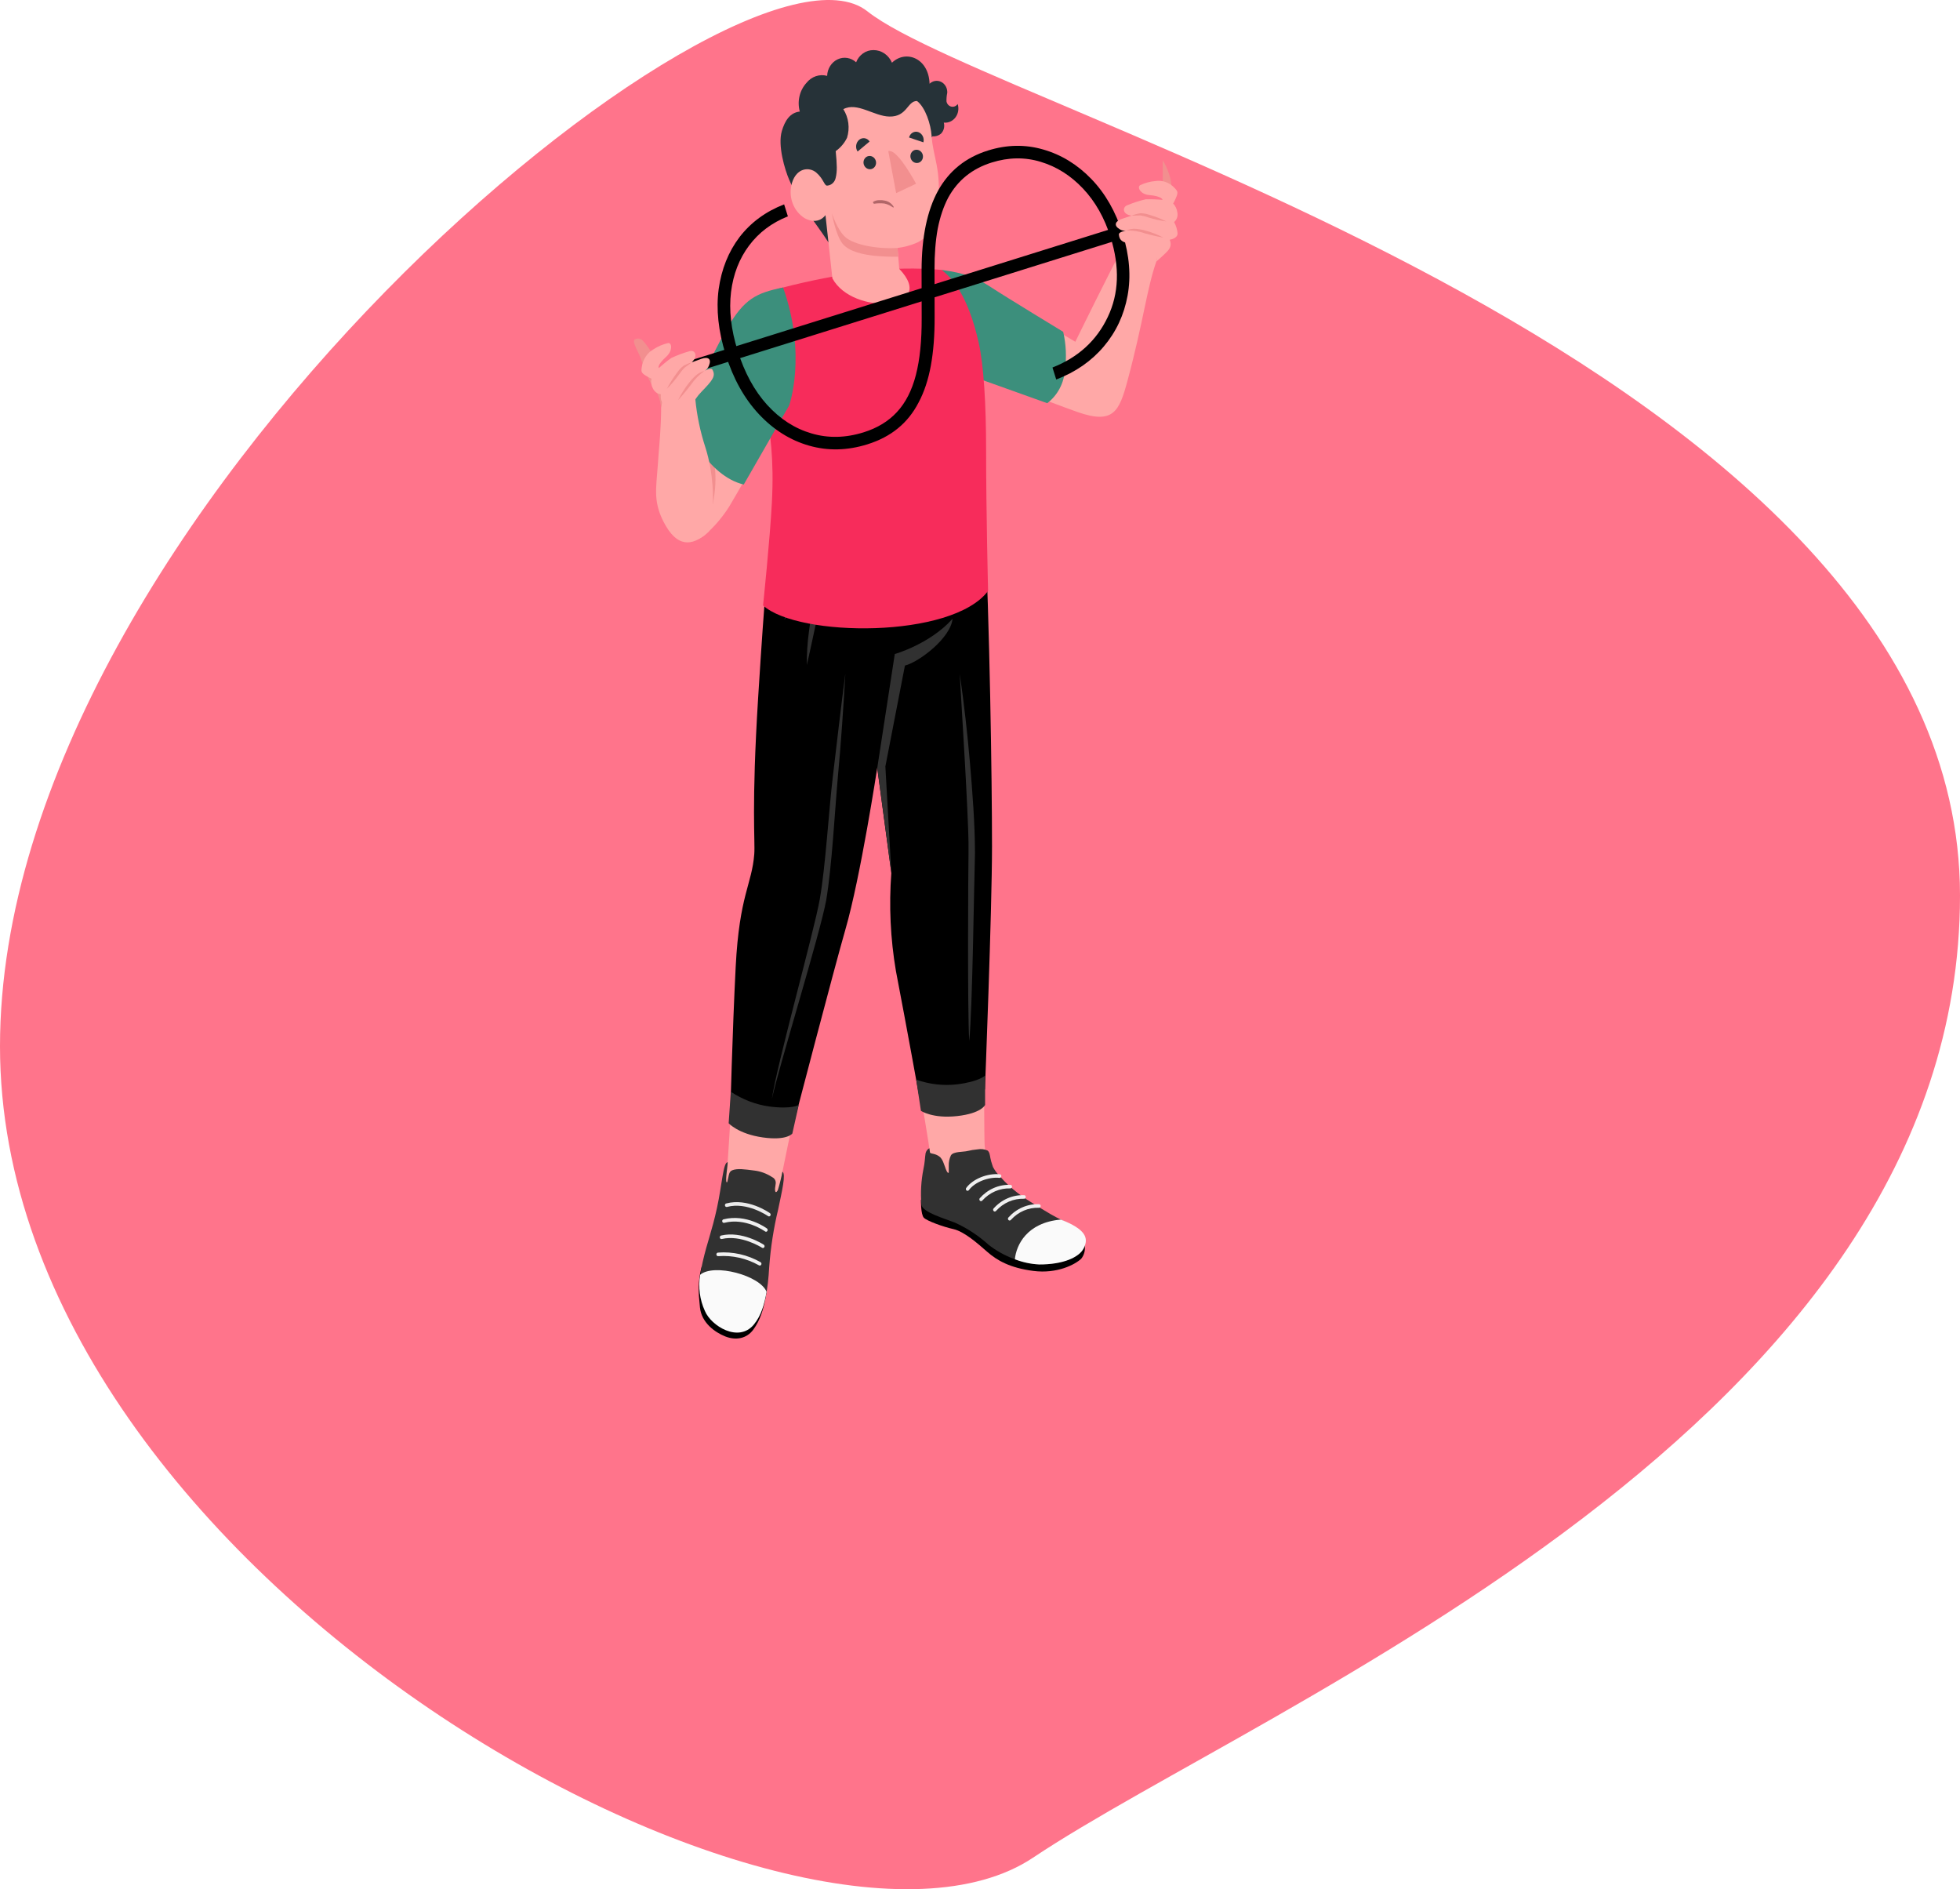 <svg width="248" height="239" viewBox="0 0 248 239" fill="none" xmlns="http://www.w3.org/2000/svg">
<path d="M248 113.284C248 180.509 159.933 215.477 130.717 235.006C101.5 254.535 0 199.59 0 132.365C0 65.139 93.5 -11.456 109.75 1.431C126 14.319 248 46.059 248 113.284Z" fill="#FF748B"/>
<path d="M92.073 147.033C92.409 141.81 92.581 139.363 93.046 130.027C93.088 127.634 93.168 125.071 93.32 122.793C93.824 115.131 94.745 113.307 95.36 110.678C95.975 108.05 95.894 100.936 96.832 84.461C97.13 78.162 98.082 71.918 99.672 65.845H121.71C123.974 76.174 124.619 98.542 124.551 109.188C124.517 114.617 124.462 142.659 124.589 144.901C124.716 146.745 125.47 148.475 126.708 149.763C128.524 151.85 129.827 152.694 132.103 154.514C131.774 155.446 127.006 155.411 125.649 154.702C123.679 153.644 121.778 152.448 119.955 151.122C118.085 149.639 117.647 148.744 117.617 146.485C117.61 146.24 117.616 145.994 117.636 145.749C117.6 144.432 114.054 124.782 113.28 120.344C112.677 116.898 113.338 110.222 113.338 110.222L111.003 93.806C111.003 93.806 108.947 106.901 107.539 113.538C106.505 118.415 103.946 126.12 102.271 133.92C100.314 141.849 100.158 142.547 99.003 148.226C98.422 151.088 96.998 160.715 96.35 162.695C94.258 169.086 89.522 165.912 89.254 162.379C89.074 160.028 92.001 148.159 92.073 147.033Z" fill="#FFA8A7"/>
<path d="M111 93.808L112.707 81.966C112.707 81.966 119.307 81.127 121.707 78.658C121.707 78.658 118.68 83.231 114.202 83.977L112.32 93.793L113.314 110.084L111 93.808Z" fill="#AF6152"/>
<path d="M137.149 157.157C137.273 157.505 137.306 157.882 137.246 158.249C137.187 158.615 137.035 158.958 136.808 159.24C136.041 159.965 133.778 161.165 130.769 160.784C127.76 160.402 126.123 159.425 124.91 158.361C123.697 157.297 121.996 155.797 120.635 155.491C119.369 155.208 117.307 154.47 116.899 154.056C116.49 153.642 116.528 151.784 116.528 151.784L137.149 157.157Z" fill="black"/>
<path d="M117.592 145.256C117.474 145.319 117.371 145.409 117.289 145.519C117.206 145.629 117.147 145.757 117.115 145.893C117.028 146.406 117.03 147.062 116.841 147.905C116.545 149.389 116.46 150.913 116.591 152.424C116.766 153.374 119.516 154.154 120.837 154.675C122.392 155.382 123.839 156.337 125.127 157.508C126.995 158.943 129.2 159.793 131.493 159.963C134.484 159.976 136.411 159.083 136.998 157.928C137.723 156.496 137.135 155.678 133.682 154.012C133.029 153.697 130.729 152.275 129.945 151.759C129.114 151.217 128.326 150.603 127.588 149.923C127.217 149.577 126.863 149.21 126.528 148.823C126.181 148.479 125.884 148.082 125.647 147.643C125.607 147.547 125.578 147.433 125.542 147.333C125.443 147.054 125.365 146.766 125.31 146.473C125.251 146.168 125.213 145.723 124.938 145.542C124.549 145.375 124.123 145.326 123.709 145.401C123.264 145.439 122.822 145.511 122.386 145.617C121.881 145.744 120.611 145.657 120.317 146.17C120.122 146.583 120.029 147.043 120.047 147.505C120.041 147.72 120.047 147.937 120.047 148.151C120.047 148.243 120.086 148.408 119.965 148.371C119.845 148.334 119.72 148.018 119.676 147.908C119.578 147.667 119.515 147.411 119.408 147.176C119.315 146.888 119.166 146.624 118.973 146.402C118.396 145.894 117.844 146.001 117.677 145.826C117.676 145.826 117.612 145.438 117.592 145.256Z" fill="#313131"/>
<path d="M134.239 154.285C129.914 154.654 128.579 157.533 128.413 159.306C129.402 159.694 130.441 159.915 131.494 159.962C134.484 159.975 136.536 159.082 137.121 157.927C137.807 156.576 137.32 155.498 134.239 154.285Z" fill="#FAFAFA"/>
<path d="M127.75 154.407C127.701 154.408 127.653 154.39 127.615 154.357C127.572 154.32 127.544 154.265 127.537 154.206C127.531 154.146 127.547 154.086 127.582 154.039C128.081 153.475 128.687 153.032 129.36 152.739C130.032 152.446 130.755 152.311 131.48 152.342C131.508 152.344 131.536 152.352 131.561 152.365C131.587 152.379 131.609 152.398 131.628 152.421C131.646 152.444 131.66 152.471 131.668 152.5C131.677 152.529 131.68 152.56 131.677 152.59C131.674 152.62 131.666 152.649 131.653 152.676C131.639 152.703 131.621 152.726 131.598 152.745C131.576 152.764 131.551 152.778 131.523 152.786C131.496 152.795 131.467 152.797 131.439 152.793C130.784 152.771 130.132 152.896 129.525 153.159C128.918 153.423 128.369 153.819 127.912 154.322C127.893 154.349 127.868 154.37 127.84 154.385C127.812 154.399 127.781 154.407 127.75 154.407Z" fill="#F0F0F0"/>
<path d="M125.874 153.265C125.834 153.266 125.795 153.254 125.761 153.232C125.727 153.209 125.699 153.177 125.682 153.139C125.664 153.1 125.657 153.057 125.661 153.014C125.666 152.972 125.682 152.931 125.707 152.898C126.205 152.333 126.811 151.889 127.483 151.597C128.156 151.304 128.879 151.169 129.604 151.201C129.632 151.203 129.658 151.212 129.683 151.226C129.707 151.24 129.729 151.259 129.747 151.282C129.764 151.305 129.778 151.331 129.786 151.36C129.794 151.388 129.797 151.418 129.794 151.447C129.791 151.477 129.783 151.506 129.77 151.532C129.757 151.558 129.739 151.581 129.718 151.6C129.697 151.619 129.672 151.633 129.645 151.642C129.619 151.651 129.591 151.654 129.563 151.651C128.909 151.629 128.257 151.754 127.65 152.017C127.042 152.281 126.493 152.677 126.037 153.181C126.018 153.207 125.993 153.228 125.965 153.243C125.937 153.257 125.906 153.265 125.874 153.265Z" fill="#F0F0F0"/>
<path d="M124.133 151.957C124.093 151.957 124.054 151.945 124.02 151.923C123.986 151.9 123.959 151.868 123.941 151.83C123.924 151.791 123.917 151.748 123.921 151.706C123.925 151.663 123.941 151.623 123.966 151.589C124.465 151.025 125.071 150.582 125.743 150.289C126.415 149.997 127.138 149.861 127.863 149.892C127.919 149.898 127.97 149.927 128.006 149.973C128.041 150.019 128.058 150.079 128.053 150.139C128.047 150.198 128.02 150.253 127.977 150.291C127.934 150.329 127.878 150.348 127.822 150.342C127.168 150.321 126.516 150.446 125.909 150.709C125.302 150.973 124.752 151.369 124.296 151.872C124.277 151.898 124.252 151.919 124.224 151.934C124.196 151.949 124.165 151.957 124.133 151.957Z" fill="#F0F0F0"/>
<path d="M122.427 150.648C122.388 150.648 122.349 150.637 122.315 150.614C122.281 150.592 122.254 150.56 122.236 150.522C122.218 150.484 122.211 150.441 122.215 150.399C122.219 150.357 122.234 150.316 122.258 150.283C123.076 149.152 124.944 148.392 126.515 148.558C126.57 148.565 126.62 148.595 126.654 148.641C126.688 148.687 126.704 148.746 126.699 148.805C126.694 148.863 126.667 148.917 126.625 148.955C126.583 148.993 126.529 149.012 126.474 149.009C125.058 148.861 123.318 149.558 122.592 150.56C122.572 150.587 122.548 150.609 122.519 150.624C122.491 150.64 122.459 150.648 122.427 150.648Z" fill="#F0F0F0"/>
<path d="M96.999 163.431C96.656 165.587 96.192 166.988 95.341 168.175C94.491 169.363 93.094 169.601 91.758 169.065C90.422 168.529 88.767 167.325 88.567 165.406C88.367 163.488 88.27 162.178 88.79 160.202L96.999 163.431Z" fill="black"/>
<path d="M92.073 147.033C91.502 147.013 91.354 149.909 90.726 152.785C90.053 155.87 89.504 157.06 88.925 159.586C88.265 162.473 88.582 163.835 89.357 165.72C90.132 167.604 93.345 169.745 95.28 167.407C96.857 165.501 97.15 163.215 97.329 160.275C97.51 157.813 97.89 155.373 98.466 152.982C98.948 150.647 99.468 148.529 99.001 148.228C98.85 149.014 98.657 149.791 98.422 150.553C98.347 150.709 98.086 151.091 98.063 150.469C98.056 150.284 98.151 149.871 98.155 149.689C98.165 149.529 98.128 149.37 98.049 149.233C97.971 149.097 97.855 148.989 97.717 148.926C97.004 148.453 96.199 148.161 95.364 148.073C94.258 147.936 93.307 147.783 92.655 148.048C92.263 148.207 92.234 148.587 92.155 148.952C92.061 149.386 92.026 149.656 91.936 149.558C91.748 149.357 92.1 147.353 92.073 147.033Z" fill="#313131"/>
<path d="M88.592 161.265C88.327 162.82 88.537 164.426 89.19 165.843C89.965 167.728 93.45 169.906 95.383 167.568C96.346 166.405 96.724 164.939 96.995 163.431C96.197 161.356 90.346 159.789 88.592 161.265Z" fill="#FAFAFA"/>
<path d="M96.093 160.098C96.069 160.093 96.046 160.083 96.025 160.069C94.445 159.185 92.669 158.786 90.89 158.914C90.862 158.918 90.833 158.917 90.805 158.91C90.778 158.903 90.751 158.889 90.729 158.871C90.706 158.852 90.687 158.829 90.672 158.803C90.658 158.776 90.649 158.747 90.646 158.716C90.643 158.686 90.645 158.655 90.653 158.625C90.661 158.596 90.675 158.569 90.693 158.545C90.712 158.522 90.734 158.502 90.76 158.488C90.785 158.474 90.813 158.466 90.841 158.464C92.715 158.315 94.59 158.738 96.248 159.685C96.29 159.713 96.322 159.756 96.337 159.807C96.353 159.857 96.351 159.912 96.332 159.961C96.314 160.011 96.279 160.051 96.236 160.077C96.192 160.102 96.141 160.109 96.093 160.098Z" fill="#F0F0F0"/>
<path d="M91.244 156.746C91.197 156.735 91.154 156.707 91.124 156.667C91.094 156.626 91.077 156.576 91.077 156.525C91.077 156.473 91.094 156.423 91.124 156.382C91.154 156.342 91.197 156.314 91.244 156.304C93.875 155.684 96.549 157.4 96.649 157.472C96.672 157.489 96.692 157.51 96.707 157.535C96.722 157.56 96.733 157.587 96.738 157.617C96.743 157.646 96.742 157.676 96.737 157.705C96.731 157.734 96.72 157.761 96.704 157.785C96.672 157.834 96.623 157.867 96.569 157.878C96.514 157.889 96.458 157.877 96.411 157.844C96.389 157.828 93.781 156.164 91.333 156.743C91.304 156.751 91.273 156.751 91.244 156.746Z" fill="#F0F0F0"/>
<path d="M91.546 154.698C91.499 154.687 91.457 154.66 91.427 154.62C91.396 154.58 91.379 154.531 91.379 154.48C91.378 154.428 91.394 154.378 91.424 154.338C91.453 154.298 91.494 154.269 91.541 154.257C94.443 153.518 96.959 155.345 97.052 155.421C97.096 155.457 97.125 155.511 97.132 155.571C97.139 155.63 97.124 155.69 97.09 155.738C97.056 155.785 97.006 155.816 96.95 155.824C96.895 155.832 96.838 155.815 96.794 155.779C96.774 155.762 94.34 154.009 91.64 154.697C91.609 154.704 91.577 154.705 91.546 154.698Z" fill="#F0F0F0"/>
<path d="M91.894 152.688C91.847 152.677 91.805 152.65 91.775 152.611C91.745 152.571 91.728 152.522 91.727 152.471C91.726 152.42 91.741 152.37 91.77 152.329C91.799 152.289 91.84 152.26 91.886 152.248C94.61 151.509 97.327 153.398 97.428 153.48C97.472 153.516 97.501 153.569 97.508 153.627C97.516 153.686 97.502 153.745 97.47 153.793C97.437 153.841 97.388 153.873 97.334 153.883C97.279 153.892 97.224 153.878 97.178 153.844C97.155 153.826 94.519 152.001 91.99 152.687C91.959 152.695 91.926 152.695 91.894 152.688Z" fill="#EBEBEB"/>
<path d="M97.669 65.845C97.105 72.139 96.83 73.871 95.931 88.22C95.06 102.134 95.566 106.374 95.438 108.05C95.144 111.896 93.553 113.223 93.088 122.295C92.663 130.609 92.408 140.864 92.408 140.864C92.408 140.864 93.453 142.402 96.409 142.683C99.137 142.945 100.502 141.848 100.502 141.848C100.502 141.848 105.56 122.47 106.969 117.589C108.888 110.967 110.996 97.142 110.996 97.142L112.78 110.445C112.47 114.585 112.666 118.751 113.361 122.837C114.792 130.298 116.253 138.404 116.253 138.404C117.567 138.917 118.972 139.104 120.364 138.953C123.557 138.608 124.624 137.812 124.624 137.812C124.624 137.812 125.52 115.276 125.52 107.041C125.52 98.806 125.223 78.596 124.565 65.782L97.669 65.845Z" fill="black"/>
<path d="M111.001 97.144L113.217 82.741C113.217 82.741 117.668 81.482 120.526 78.28C120.314 80.665 116.355 83.725 114.501 84.201L112.027 96.964L112.785 110.445L111.001 97.144Z" fill="#313131"/>
<path d="M105.834 68.076C105.153 69.269 104.594 70.536 104.165 71.856C103.724 73.167 103.352 74.504 103.053 75.861C102.759 77.217 102.516 78.585 102.348 79.965C102.163 81.344 102.077 82.737 102.091 84.132C102.402 82.778 102.69 81.432 102.978 80.088C103.265 78.744 103.546 77.4 103.85 76.065C104.138 74.725 104.453 73.392 104.773 72.061C105.092 70.73 105.445 69.407 105.834 68.076Z" fill="#313131"/>
<path d="M104.133 68.579C103.486 69.222 102.897 69.93 102.375 70.692C101.847 71.449 101.369 72.243 100.944 73.071C100.52 73.901 100.158 74.766 99.86 75.657C99.552 76.548 99.352 77.477 99.265 78.422L100.447 75.928C100.848 75.112 101.245 74.296 101.664 73.49C102.069 72.678 102.496 71.877 102.91 71.063C103.324 70.248 103.749 69.436 104.133 68.579Z" fill="#313131"/>
<path d="M106.959 85.237C106.398 89.553 105.894 93.875 105.386 98.192C104.865 102.507 104.474 109.471 103.732 113.736C102.971 117.995 98.285 134.705 97.669 139.011C98.601 134.767 103.756 118.185 104.538 113.892C105.269 109.59 105.627 102.603 106.018 98.266C106.421 93.931 106.713 89.586 106.959 85.237Z" fill="#313131"/>
<path d="M121.435 85.237L122.098 96.592C122.196 98.484 122.309 100.374 122.39 102.266C122.47 104.157 122.575 106.053 122.546 107.919C122.51 109.798 122.4 127.928 122.638 131.723C123.055 127.498 123.245 111.753 123.365 107.934C123.354 104.096 123.05 100.326 122.733 96.54C122.405 92.759 121.98 88.988 121.435 85.237Z" fill="#313131"/>
<path d="M115.925 136.581L116.528 140.527C116.528 140.527 118.004 141.536 121.102 141.193C124.201 140.851 124.646 139.777 124.646 139.777V136.065C124.646 136.065 123.904 136.836 121.075 137.18C119.338 137.377 117.582 137.173 115.925 136.581Z" fill="#313131"/>
<path d="M92.472 138.113L92.198 142.1C92.198 142.1 93.414 143.45 96.502 143.891C99.589 144.332 100.256 143.399 100.256 143.399L101.065 139.788C101.065 139.788 100.175 140.354 97.35 139.98C95.618 139.739 93.954 139.102 92.472 138.113Z" fill="#313131"/>
<path d="M119.354 34.555C122.221 34.933 125.239 36.826 130.463 39.923C134.687 42.427 136.062 43.237 136.062 43.237C136.062 43.237 140.753 33.646 142.475 30.538C144.972 26.033 146.962 31.228 146.311 33.086C145.095 36.57 144.696 40.598 142.668 48.146C141.621 52.044 140.892 53.722 136.335 52.123C132.583 50.806 123.121 47.076 123.121 47.076L119.354 34.555Z" fill="#FFA8A7"/>
<path d="M148.194 24.245C148.462 22.359 147.119 20.269 147.119 20.269L147.122 23.098L148.194 24.245Z" fill="#F28F8F"/>
<path d="M119.157 34.148C122.111 34.558 123.502 35.094 125.447 36.371C127.392 37.648 134.526 41.978 134.526 41.978C134.89 43.541 134.967 45.164 134.755 46.758C134.697 47.6 134.466 48.418 134.076 49.153C133.687 49.888 133.15 50.521 132.504 51.006L122.167 47.309L119.157 34.148Z" fill="#3C8F7C"/>
<path d="M97.669 36.889C97.669 36.889 95.414 41.794 96.827 50.779C97.472 54.887 97.95 58.08 97.669 63.535C97.431 68.163 96.552 76.592 96.552 76.592C100.991 80.632 120.477 80.824 125.023 74.756C125.023 74.756 124.773 64.793 124.773 56.934C124.773 51.071 124.463 46.154 123.842 43.385C122.437 37.127 120.344 35.095 119.158 34.148C115.966 33.861 112.754 33.928 109.575 34.347C106.044 34.8 102.542 35.476 99.086 36.371C98.59 36.461 98.112 36.636 97.669 36.889Z" fill="#F72C5B"/>
<path d="M97.669 36.889C93.817 38.32 93.115 40.189 90.375 45.243C87.807 50.104 85.601 55.174 83.776 60.406C82.711 63.667 84.363 67.166 85.796 67.792C86.926 68.285 87.854 68.778 89.243 67.636C90.414 66.607 91.439 65.401 92.284 64.056C95.018 59.478 99.265 51.545 99.265 51.545C99.265 51.545 102.222 40.819 97.669 36.889Z" fill="#FFA8A7"/>
<path d="M90.202 63.785C90.91 59.882 90.3 58.518 89.994 56.076C89.694 53.682 89.32 49.94 89.104 47.704C88.07 49.792 87.071 52.013 86.199 54.083L90.202 63.785Z" fill="#F28F8F"/>
<path d="M86.484 52.78C86.715 54.008 89.508 60.213 94.108 61.297L99.852 51.294C99.852 51.294 102.121 44.937 99.085 36.371C95.636 37.064 94.165 37.852 92.048 41.448C89.932 45.044 86.484 52.78 86.484 52.78Z" fill="#3C8F7C"/>
<path d="M83.621 49.879C83.593 50.616 83.721 51.136 83.603 53.577C83.486 56.018 83.397 56.376 83.224 58.959C83.034 61.81 82.555 63.641 84.26 66.551C86.005 69.529 87.98 68.854 89.707 67.22C90.559 64.385 90.309 59.853 89.243 56.566C88.607 54.614 88.184 52.59 87.982 50.534L83.621 49.879Z" fill="#FFA8A7"/>
<path d="M81.299 43.05C81.16 42.929 80.992 42.855 80.814 42.837C80.636 42.819 80.458 42.857 80.3 42.947C80.051 43.157 80.395 43.875 80.866 44.836C81.177 45.471 81.849 47.762 82.516 48.725C83.176 49.542 83.574 50.563 83.654 51.639C83.943 50.11 83.88 48.529 83.469 47.032C83.059 45.535 82.314 44.169 81.299 43.05Z" fill="#F28F8F"/>
<path d="M104.824 30.66C102.948 27.78 101.243 25.973 99.86 22.75C99.3 21.444 98.384 18.413 98.928 16.571C99.306 15.288 99.951 14.247 101.2 14.113C101.026 13.483 101.012 12.815 101.16 12.178C101.308 11.541 101.611 10.958 102.04 10.488C102.354 10.091 102.767 9.798 103.23 9.64C103.693 9.483 104.188 9.469 104.659 9.599C104.674 9.151 104.807 8.718 105.042 8.347C105.277 7.977 105.605 7.685 105.988 7.506C106.371 7.326 106.794 7.266 107.208 7.333C107.621 7.399 108.009 7.589 108.326 7.881C108.506 7.418 108.812 7.024 109.203 6.749C109.594 6.474 110.054 6.331 110.522 6.338C111.014 6.334 111.496 6.483 111.912 6.766C112.327 7.05 112.656 7.455 112.861 7.935C114.598 6.256 117.516 7.331 117.619 10.597C117.815 10.406 118.061 10.282 118.324 10.24C118.587 10.199 118.856 10.242 119.096 10.364C119.336 10.487 119.536 10.683 119.672 10.927C119.808 11.172 119.872 11.455 119.858 11.739C119.78 12.1 119.748 12.471 119.76 12.841C119.793 13.001 119.868 13.147 119.976 13.262C120.085 13.377 120.222 13.456 120.372 13.489C120.521 13.523 120.676 13.509 120.819 13.45C120.961 13.391 121.084 13.289 121.174 13.157C121.265 13.441 121.287 13.745 121.239 14.04C121.191 14.336 121.074 14.614 120.9 14.848C120.725 15.083 120.498 15.267 120.239 15.382C119.98 15.498 119.699 15.542 119.42 15.51C119.489 15.76 119.491 16.025 119.425 16.276C119.359 16.526 119.227 16.751 119.046 16.925C118.747 17.169 118.372 17.284 117.997 17.246L104.824 30.66Z" fill="#263238"/>
<path d="M118.672 26.226C118.424 28.7 117.531 29.946 116.047 30.691C115.252 31.038 114.416 31.266 113.563 31.368L113.782 34.009C118.803 39.265 107.903 39.995 105.324 35.214L104.447 27.212C104.447 27.212 103.601 28.539 101.848 27.623C101.133 27.19 100.58 26.507 100.282 25.688C99.984 24.869 99.959 23.965 100.212 23.129C100.805 21.207 102.412 21.087 103.289 21.838C104.265 22.677 104.284 23.567 104.714 23.477C104.961 23.45 105.194 23.339 105.379 23.161C105.564 22.983 105.691 22.746 105.742 22.485C105.94 21.669 105.909 20.856 105.742 19.116C106.346 18.694 106.84 18.114 107.176 17.43C107.363 16.829 107.419 16.19 107.337 15.562C107.256 14.934 107.04 14.335 106.706 13.811C108.46 12.872 110.564 14.705 112.538 14.745C114.798 14.79 114.8 12.755 116.031 12.778C117.103 13.6 117.782 15.748 117.874 17.171C118.05 19.946 119.162 21.332 118.672 26.226Z" fill="#FFA8A7"/>
<path d="M113.562 31.367C110.904 31.529 108.06 30.952 106.986 30.017C105.911 29.082 105.255 26.959 105.255 26.959C105.255 26.959 105.715 29.687 106.591 30.802C107.467 31.916 109.386 32.199 110.553 32.35C111.585 32.449 112.621 32.492 113.657 32.479L113.562 31.367Z" fill="#F28F8F"/>
<path d="M116.84 18.006L115.023 17.395C115.055 17.267 115.11 17.146 115.186 17.041C115.262 16.936 115.358 16.849 115.466 16.785C115.575 16.72 115.695 16.68 115.818 16.668C115.942 16.655 116.067 16.669 116.185 16.709C116.428 16.794 116.632 16.976 116.754 17.218C116.875 17.459 116.906 17.741 116.84 18.006Z" fill="#263238"/>
<path d="M108.513 19.171L110.032 17.9C109.96 17.79 109.867 17.697 109.76 17.626C109.653 17.556 109.534 17.509 109.409 17.49C109.285 17.47 109.158 17.478 109.037 17.513C108.915 17.547 108.802 17.608 108.703 17.692C108.5 17.865 108.368 18.116 108.333 18.391C108.297 18.666 108.362 18.945 108.513 19.171Z" fill="#263238"/>
<path d="M115.196 19.837C115.217 20.062 115.32 20.269 115.481 20.415C115.642 20.561 115.85 20.634 116.061 20.619C116.164 20.613 116.264 20.585 116.356 20.536C116.449 20.488 116.531 20.42 116.598 20.337C116.665 20.253 116.716 20.157 116.748 20.052C116.78 19.947 116.791 19.837 116.782 19.727C116.761 19.502 116.659 19.295 116.497 19.149C116.336 19.003 116.128 18.93 115.917 18.945C115.815 18.95 115.714 18.978 115.621 19.026C115.529 19.075 115.446 19.143 115.379 19.226C115.312 19.309 115.261 19.406 115.229 19.511C115.198 19.616 115.186 19.727 115.196 19.837Z" fill="#263238"/>
<path d="M109.261 20.624C109.282 20.849 109.385 21.056 109.546 21.202C109.707 21.348 109.915 21.422 110.126 21.407C110.229 21.401 110.329 21.372 110.421 21.324C110.514 21.275 110.596 21.207 110.663 21.124C110.73 21.041 110.781 20.944 110.813 20.839C110.845 20.735 110.856 20.624 110.847 20.515C110.826 20.29 110.724 20.082 110.562 19.936C110.401 19.791 110.193 19.717 109.983 19.732C109.88 19.738 109.779 19.767 109.687 19.815C109.595 19.863 109.513 19.931 109.445 20.015C109.378 20.098 109.327 20.195 109.295 20.299C109.263 20.404 109.252 20.515 109.261 20.624Z" fill="#263238"/>
<path d="M115.911 23.241L113.39 24.434L112.394 19.117C113.307 18.852 114.909 21.429 115.911 23.241Z" fill="#F28F8F"/>
<path d="M113.069 26.143C112.943 25.941 112.78 25.769 112.589 25.638C112.399 25.507 112.185 25.419 111.961 25.38C111.724 25.323 111.481 25.304 111.239 25.321C110.984 25.322 110.734 25.389 110.509 25.516C110.4 25.586 110.521 25.78 110.619 25.773C111.049 25.704 111.486 25.697 111.918 25.75C112.135 25.797 112.346 25.871 112.547 25.971C112.712 26.051 112.853 26.169 113.014 26.252C113.077 26.285 113.088 26.182 113.069 26.143Z" fill="#B16668"/>
<path d="M86.323 45.928L147.06 26.941L147.535 28.459L86.797 47.446L86.323 45.928ZM133.17 46.492C136.418 45.217 138.748 43.091 140.162 40.114C141.58 37.153 141.701 33.79 140.524 30.026C139.753 27.558 138.588 25.5 137.031 23.851C135.474 22.202 133.689 21.076 131.677 20.472C129.681 19.863 127.616 19.893 125.48 20.56C124.247 20.946 123.172 21.508 122.257 22.245C121.341 22.983 120.58 23.907 119.972 25.017C119.385 26.138 118.943 27.448 118.648 28.947C118.373 30.456 118.239 32.165 118.245 34.073L118.258 40.112C118.267 42.418 118.108 44.465 117.781 46.251C117.454 48.037 116.94 49.587 116.239 50.9C115.559 52.224 114.679 53.324 113.598 54.2C112.534 55.071 111.25 55.741 109.748 56.211C107.217 57.002 104.76 57.058 102.378 56.379C99.995 55.7 97.879 54.374 96.029 52.4C94.179 50.426 92.774 47.904 91.815 44.836C90.891 41.878 90.596 39.131 90.932 36.596C91.284 34.055 92.166 31.852 93.58 29.986C95.014 28.131 96.893 26.754 99.216 25.854L99.691 27.372C97.652 28.183 96.015 29.416 94.778 31.07C93.541 32.724 92.781 34.681 92.498 36.939C92.219 39.214 92.498 41.688 93.334 44.361C94.204 47.145 95.448 49.43 97.065 51.216C98.704 53.013 100.573 54.217 102.674 54.828C104.78 55.455 106.979 55.409 109.273 54.693C111.013 54.149 112.42 53.292 113.496 52.122C114.587 50.948 115.384 49.388 115.887 47.442C116.39 45.496 116.635 43.084 116.621 40.207L116.608 34.168C116.619 29.981 117.316 26.629 118.699 24.113C120.088 21.612 122.19 19.922 125.006 19.042C127.394 18.295 129.725 18.253 131.998 18.914C134.286 19.57 136.315 20.811 138.084 22.637C139.858 24.478 141.177 26.783 142.042 29.551C142.913 32.335 143.123 34.952 142.673 37.401C142.224 39.851 141.219 41.997 139.659 43.839C138.1 45.681 136.095 47.072 133.645 48.011L133.17 46.492Z" fill="black"/>
<path d="M148.62 25.412C149.132 24.356 149.056 24.238 148.644 23.806C148.331 23.457 147.946 23.194 147.519 23.037C147.092 22.88 146.636 22.834 146.19 22.903C145.516 22.96 144.856 23.142 144.239 23.44C143.864 23.726 144.331 24.584 145.386 24.672C147.049 24.812 147.102 25.282 147.102 25.282C146.393 25.219 145.681 25.195 144.97 25.211C144.182 25.393 143.409 25.643 142.659 25.956C141.995 26.176 141.986 27.135 143.181 27.281L141.965 27.686C141.113 27.969 140.883 28.511 141.645 28.983C141.894 29.147 142.187 29.216 142.477 29.18C142.477 29.18 141.548 29.322 141.573 29.655C141.645 30.611 142.252 30.77 144.204 31.063C145.868 31.315 146.478 31.926 146.396 32.641L146.313 33.085C146.313 33.085 146.97 32.525 147.551 31.952C147.974 31.532 148.318 31.08 148.003 30.327C148.003 30.327 149.028 30.191 148.999 29.505C148.949 29.006 148.799 28.524 148.561 28.092C148.729 27.953 148.857 27.765 148.931 27.551C149.004 27.337 149.018 27.106 148.973 26.883C148.918 26.453 148.732 26.055 148.442 25.75L148.62 25.412Z" fill="#FFA8A7"/>
<path d="M143.181 27.279C143.541 27.139 143.914 27.037 144.293 26.974C144.682 26.978 145.069 27.046 145.438 27.178C146.166 27.39 146.877 27.666 147.561 28.006C146.813 27.911 146.074 27.75 145.352 27.523C145.008 27.398 144.655 27.308 144.297 27.252C143.951 27.244 143.559 27.298 143.181 27.279Z" fill="#F28F8F"/>
<path d="M142.477 29.178C142.859 28.995 143.277 28.917 143.694 28.951C144.106 28.981 144.513 29.052 144.912 29.165C145.704 29.376 146.472 29.675 147.205 30.058C146.406 29.919 145.613 29.736 144.831 29.511C144.072 29.244 143.274 29.131 142.477 29.178Z" fill="#F28F8F"/>
<path d="M82.103 47.745C81.112 47.217 81.108 47.07 81.203 46.46C81.265 45.981 81.433 45.525 81.692 45.13C81.951 44.734 82.294 44.41 82.694 44.185C83.271 43.807 83.905 43.539 84.567 43.393C85.027 43.388 85.12 44.377 84.315 45.112C83.046 46.27 83.357 46.562 83.357 46.562C83.357 46.562 84.431 45.618 84.946 45.286C85.684 44.938 86.446 44.654 87.226 44.435C87.883 44.195 88.416 44.963 87.529 45.836L88.735 45.398C89.58 45.092 90.063 45.386 89.706 46.248C89.595 46.537 89.396 46.777 89.141 46.929C89.141 46.929 89.969 46.46 90.132 46.746C90.599 47.568 90.195 48.076 88.776 49.544C87.567 50.794 87.41 51.667 87.867 52.195L88.178 52.521C88.178 52.521 87.336 52.469 86.554 52.369C85.981 52.295 85.453 52.147 85.297 51.338C85.047 51.402 84.787 51.402 84.538 51.338C84.289 51.275 84.057 51.149 83.862 50.971C83.513 50.633 83.621 49.879 83.621 49.879C83.401 49.855 83.191 49.77 83.01 49.634C82.83 49.497 82.685 49.313 82.591 49.099C82.397 48.739 82.341 48.313 82.432 47.909L82.103 47.745Z" fill="#FFA8A7"/>
<path d="M87.531 45.836C87.162 45.949 86.804 46.1 86.464 46.289C86.15 46.536 85.875 46.835 85.649 47.174C85.175 47.803 84.752 48.474 84.384 49.179C84.937 48.632 85.447 48.037 85.907 47.398C86.117 47.083 86.353 46.788 86.613 46.518C86.891 46.292 87.236 46.089 87.531 45.836Z" fill="#F28F8F"/>
<path d="M89.143 46.929C88.733 47.021 88.351 47.221 88.032 47.511C87.716 47.794 87.425 48.108 87.164 48.45C86.639 49.119 86.181 49.844 85.798 50.615C86.369 50 86.91 49.353 87.42 48.678C87.887 47.986 88.472 47.393 89.143 46.929Z" fill="#F28F8F"/>
</svg>
